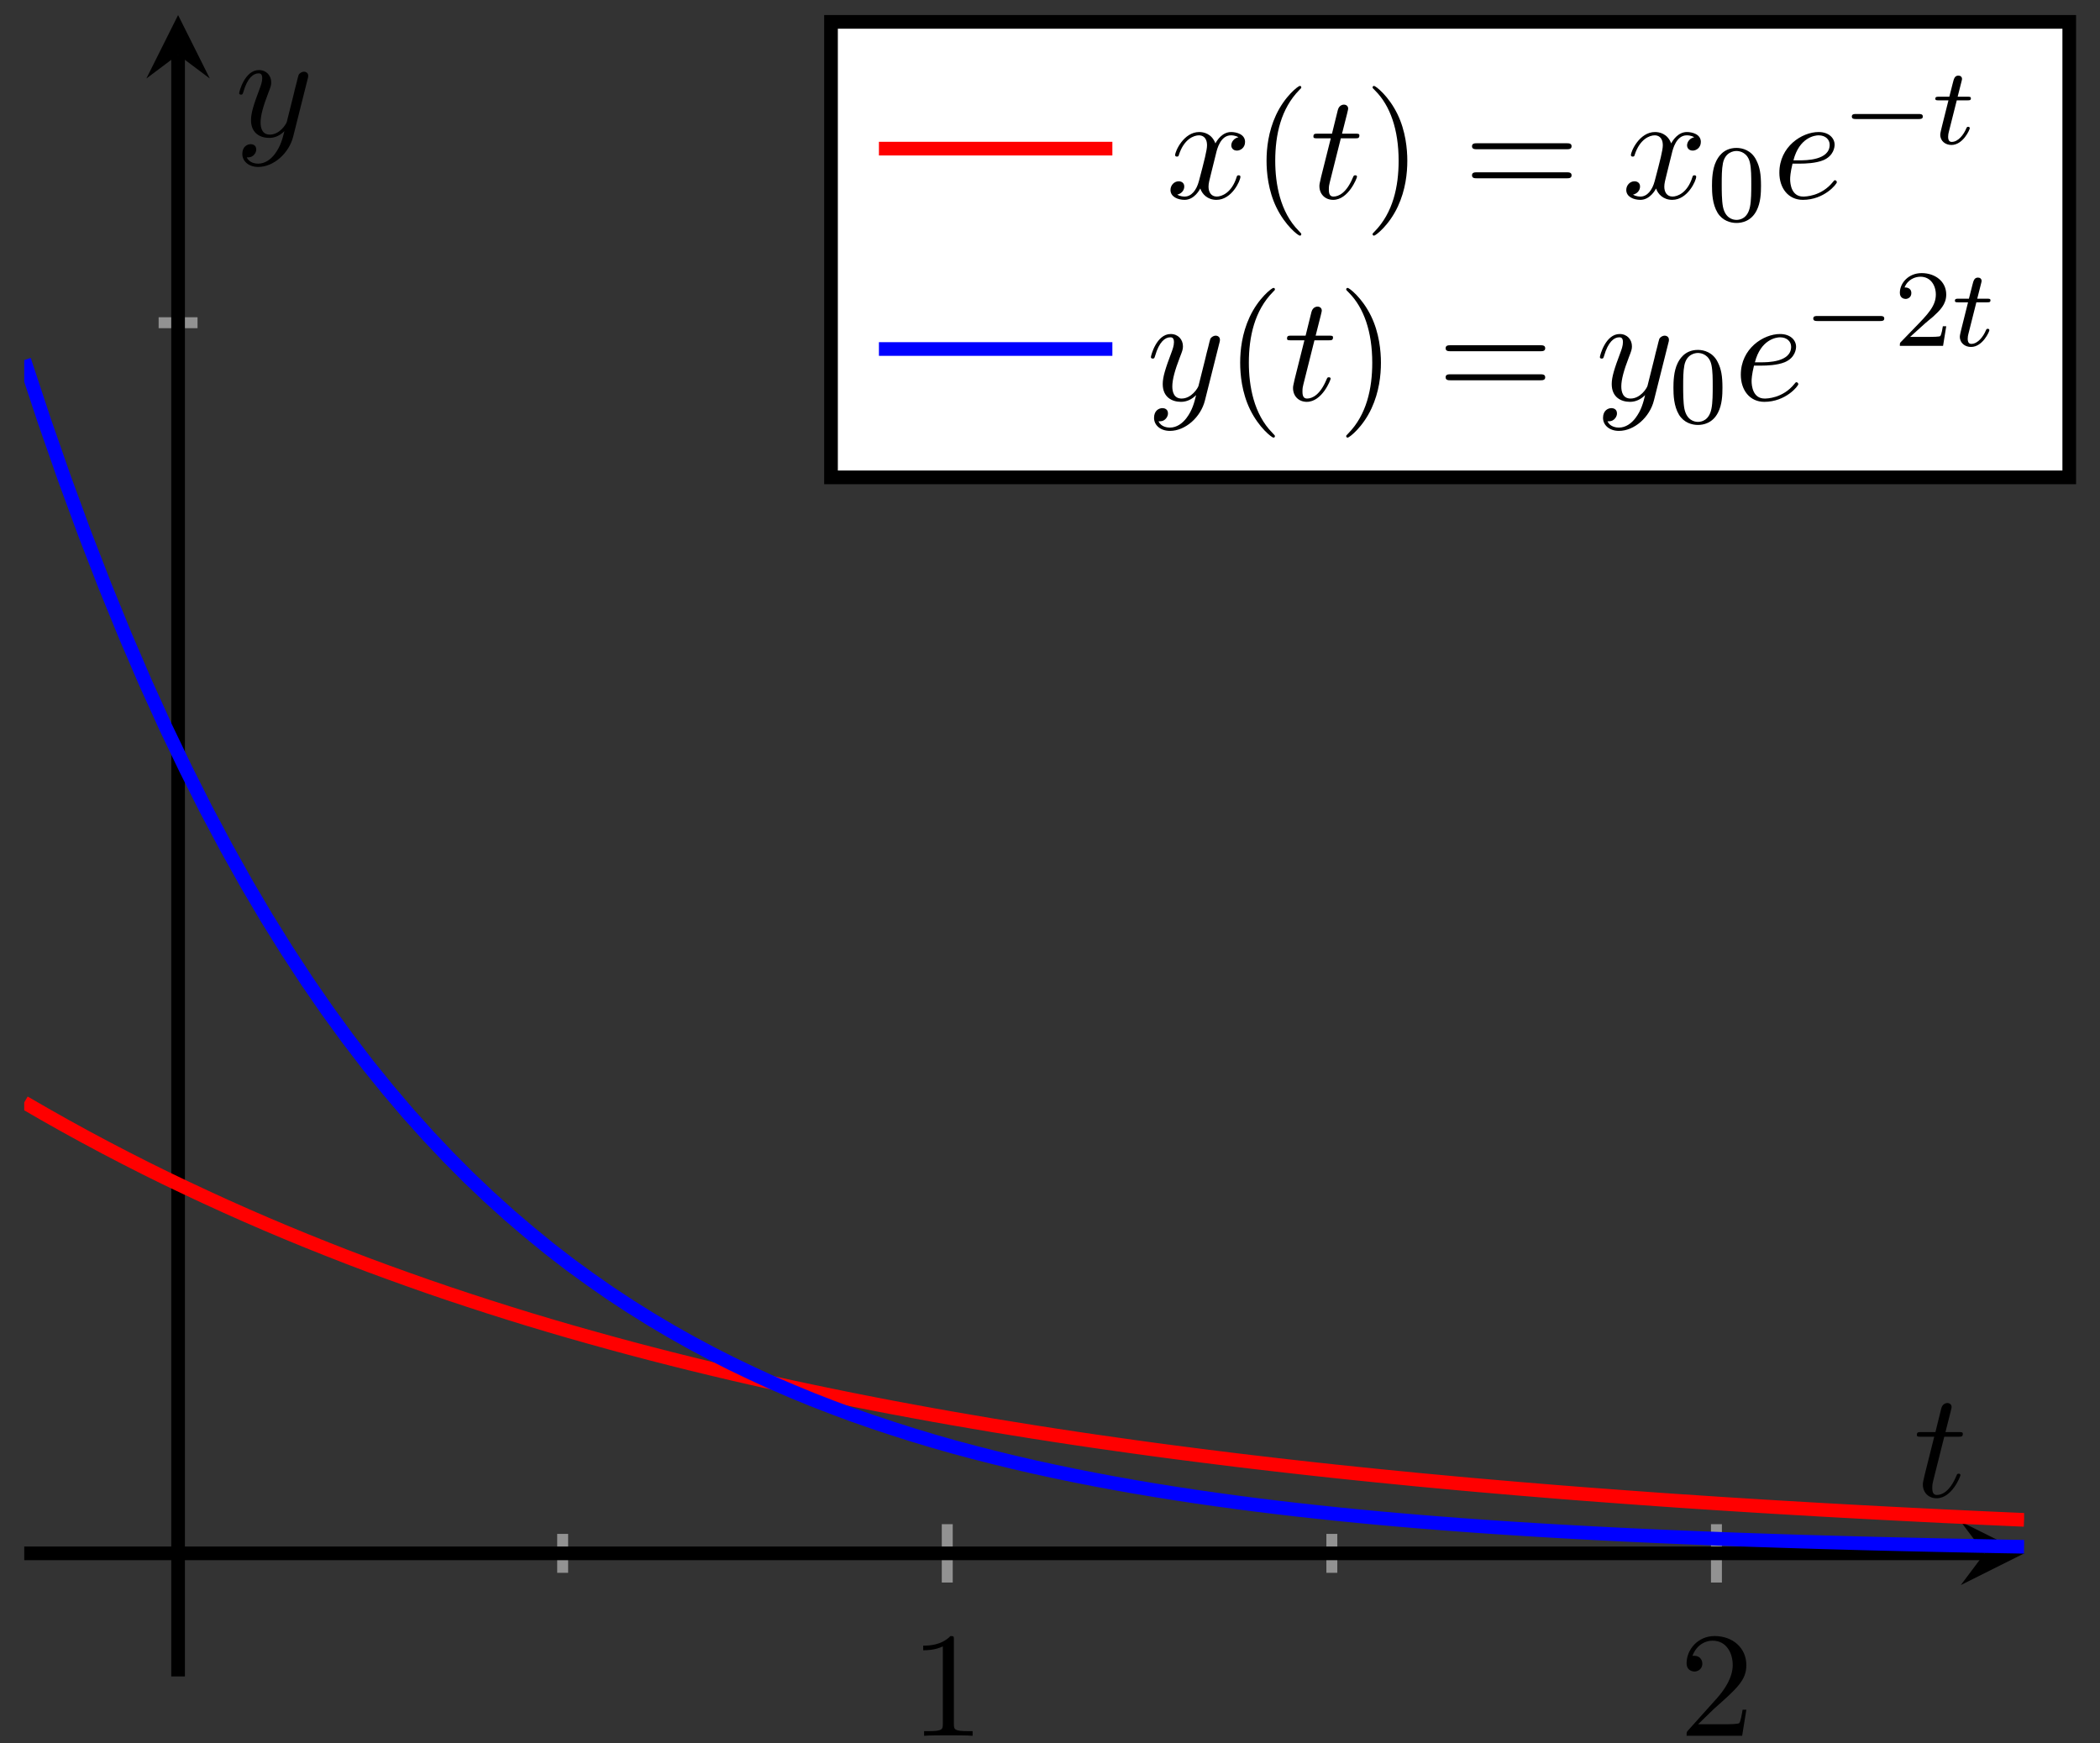 <svg xmlns="http://www.w3.org/2000/svg" xmlns:xlink="http://www.w3.org/1999/xlink" version="1.1" width="153" height="127" viewBox="0 0 153 127">
<rect x="0" y="0" width="153" height="127" fill="#333333" stroke="none"/>
<defs>
<path id="font_1_3" d="M.294 .64C.294 .664 .294 .666 .271 .666 .209 .602 .121 .602 .089 .602V.571C.109 .571 .168 .571 .22 .597V.079C.22 .043 .217 .031 .127 .031H.095V0C.13 .003 .217 .003 .257 .003 .297 .003 .384 .003 .419 0V.031H.387C.297 .031 .294 .042 .294 .079V.64Z"/>
<path id="font_1_4" d="M.127 .077 .233 .18C.389 .318 .449 .372 .449 .472 .449 .586 .359 .666 .237 .666 .124 .666 .05 .574 .05 .485 .05 .429 .1 .429 .103 .429 .12 .429 .155 .441 .155 .482 .155 .508 .137 .534 .102 .534 .094 .534 .092 .534 .089 .533 .112 .598 .166 .635 .224 .635 .315 .635 .358 .554 .358 .472 .358 .392 .308 .313 .253 .251L.061 .037C.05 .026 .05 .024 .05 0H.421L.449 .174H.424C.419 .144 .412 .1 .402 .085 .395 .077 .329 .077 .307 .077H.127Z"/>
<clipPath id="clip_2">
<path transform="matrix(1,0,0,-1,1.766,122.139)" d="M0 0H145.705V121.043H0Z"/>
</clipPath>
<path id="font_3_2" d="M.206 .4H.3C.32 .4 .33 .4 .33 .42 .33 .431 .32 .431 .302 .431H.214C.25 .572 .255 .592 .255 .598 .255 .615 .243 .625 .226 .625 .223 .625 .195 .624 .186 .589L.147 .431H.053C.033 .431 .023 .431 .023 .412 .023 .4 .031 .4 .051 .4H.139C.067 .116 .063 .099 .063 .081 .063 .027 .101-.011 .155-.011 .257-.011 .314 .135 .314 .143 .314 .153 .306 .153 .302 .153 .293 .153 .292 .15 .287 .139 .244 .035 .191 .011 .157 .011 .136 .011 .126 .024 .126 .057 .126 .081 .128 .088 .132 .105L.206 .4Z"/>
<path id="font_3_4" d="M.486 .381C.49 .395 .49 .397 .49 .404 .49 .422 .476 .431 .461 .431 .451 .431 .435 .425 .426 .41 .424 .405 .416 .374 .412 .356 .405 .33 .398 .303 .392 .276L.347 .096C.343 .081 .3 .011 .234 .011 .183 .011 .172 .055 .172 .092 .172 .138 .189 .2 .223 .288 .239 .329 .243 .34 .243 .36 .243 .405 .211 .442 .161 .442 .066 .442 .029 .297 .029 .288 .029 .278 .039 .278 .041 .278 .051 .278 .052 .28 .057 .296 .084 .39 .124 .42 .158 .42 .166 .42 .183 .42 .183 .388 .183 .363 .173 .337 .166 .318 .126 .212 .108 .155 .108 .108 .108 .019 .171-.011 .23-.011 .269-.011 .303 .006 .331 .034 .318-.018 .306-.067 .266-.12 .24-.154 .202-.183 .156-.183 .142-.183 .097-.18 .08-.141 .096-.141 .109-.141 .123-.129 .133-.12 .143-.107 .143-.088 .143-.057 .116-.053 .106-.053 .083-.053 .05-.069 .05-.118 .05-.168 .094-.205 .156-.205 .259-.205 .362-.114 .39-.001L.486 .381Z"/>
<path id="font_3_3" d="M.334 .302C.34 .328 .363 .42 .433 .42 .438 .42 .462 .42 .483 .407 .455 .402 .435 .377 .435 .353 .435 .337 .446 .318 .473 .318 .495 .318 .527 .336 .527 .376 .527 .428 .468 .442 .434 .442 .376 .442 .341 .389 .329 .366 .304 .432 .25 .442 .221 .442 .117 .442 .06 .313 .06 .288 .06 .278 .07 .278 .072 .278 .08 .278 .083 .28 .085 .289 .119 .395 .185 .42 .219 .42 .238 .42 .273 .411 .273 .353 .273 .322 .256 .255 .219 .115 .203 .053 .168 .011 .124 .011 .118 .011 .095 .011 .074 .024 .099 .029 .121 .05 .121 .078 .121 .105 .099 .113 .084 .113 .054 .113 .029 .087 .029 .055 .029 .009 .079-.011 .123-.011 .189-.011 .225 .059 .228 .065 .24 .028 .276-.011 .336-.011 .439-.011 .496 .118 .496 .143 .496 .153 .487 .153 .484 .153 .475 .153 .473 .149 .471 .142 .438 .035 .37 .011 .338 .011 .299 .011 .283 .043 .283 .077 .283 .099 .289 .121 .3 .165L.334 .302Z"/>
<path id="font_1_1" d="M.331-.24C.331-.237 .331-.235 .314-.218 .189-.092 .157 .097 .157 .25 .157 .424 .195 .598 .318 .723 .331 .735 .331 .737 .331 .74 .331 .747 .327 .75 .321 .75 .311 .75 .221 .682 .162 .555 .111 .445 .099 .334 .099 .25 .099 .172 .11 .051 .165-.062 .225-.185 .311-.25 .321-.25 .327-.25 .331-.247 .331-.24Z"/>
<path id="font_1_2" d="M.289 .25C.289 .328 .278 .449 .223 .562 .163 .685 .077 .75 .067 .75 .061 .75 .057 .746 .057 .74 .057 .737 .057 .735 .076 .717 .174 .618 .231 .459 .231 .25 .231 .079 .194-.097 .07-.223 .057-.235 .057-.237 .057-.24 .057-.246 .061-.25 .067-.25 .077-.25 .167-.182 .226-.055 .277 .055 .289 .166 .289 .25Z"/>
<path id="font_1_5" d="M.687 .327C.702 .327 .721 .327 .721 .347 .721 .367 .702 .367 .688 .367H.089C.075 .367 .056 .367 .056 .347 .056 .327 .075 .327 .09 .327H.687M.688 .133C.702 .133 .721 .133 .721 .153 .721 .173 .702 .173 .687 .173H.09C.075 .173 .056 .173 .056 .153 .056 .133 .075 .133 .089 .133H.688Z"/>
<path id="font_4_1" d="M.489 .319C.489 .426 .478 .491 .445 .555 .401 .643 .32 .665 .265 .665 .139 .665 .093 .571 .079 .543 .043 .47 .041 .371 .041 .319 .041 .253 .044 .152 .092 .072 .138-.002 .212-.021 .265-.021 .313-.021 .399-.006 .449 .093 .486 .165 .489 .254 .489 .319M.265 .007C.231 .007 .162 .023 .141 .128 .13 .185 .13 .279 .13 .331 .13 .4 .13 .47 .141 .525 .162 .627 .24 .637 .265 .637 .299 .637 .368 .62 .388 .529 .4 .474 .4 .399 .4 .331 .4 .272 .4 .182 .388 .126 .367 .021 .298 .007 .265 .007Z"/>
<path id="font_3_1" d="M.187 .231C.216 .231 .29 .233 .34 .254 .41 .284 .415 .343 .415 .357 .415 .401 .377 .442 .308 .442 .197 .442 .046 .345 .046 .17 .046 .068 .105-.011 .203-.011 .346-.011 .43 .095 .43 .107 .43 .113 .424 .12 .418 .12 .413 .12 .411 .118 .405 .11 .326 .011 .217 .011 .205 .011 .127 .011 .118 .095 .118 .127 .118 .139 .119 .17 .134 .231H.187M.14 .253C.179 .405 .282 .42 .308 .42 .355 .42 .382 .391 .382 .357 .382 .253 .222 .253 .181 .253H.14Z"/>
<path id="font_5_1" d="M.699 .227C.715 .227 .737 .227 .737 .25 .737 .273 .715 .273 .699 .273H.126C.11 .273 .088 .273 .088 .25 .088 .227 .11 .227 .126 .227H.699Z"/>
<path id="font_6_1" d="M.221 .398H.319C.338 .398 .35 .398 .35 .417 .35 .431 .337 .431 .32 .431H.229L.265 .573C.269 .588 .269 .592 .269 .593 .269 .614 .253 .624 .236 .624 .202 .624 .195 .597 .184 .553L.153 .431H.057C.038 .431 .025 .431 .025 .412 .025 .398 .038 .398 .055 .398H.145L.085 .158C.079 .133 .07 .098 .07 .084 .07 .024 .119-.01 .172-.01 .279-.01 .34 .131 .34 .143 .34 .154 .331 .156 .325 .156 .314 .156 .313 .152 .306 .137 .286 .089 .236 .018 .175 .018 .154 .018 .142 .032 .142 .065 .142 .084 .145 .095 .148 .108L.221 .398Z"/>
<path id="font_4_2" d="M.282 .204C.298 .219 .34 .252 .356 .266 .418 .323 .477 .378 .477 .469 .477 .588 .377 .665 .252 .665 .132 .665 .053 .574 .053 .485 .053 .436 .092 .429 .106 .429 .127 .429 .158 .444 .158 .482 .158 .534 .108 .534 .096 .534 .125 .607 .192 .632 .241 .632 .334 .632 .382 .553 .382 .469 .382 .365 .309 .289 .191 .168L.065 .038C.053 .027 .053 .025 .053 0H.448L.477 .179H.446C.443 .159 .435 .109 .423 .09 .417 .082 .341 .082 .325 .082H.147L.282 .204Z"/>
</defs>
<path transform="matrix(1,0,0,-1,1.766,122.139)" stroke-width=".797" stroke-linecap="butt" stroke-miterlimit="10" stroke-linejoin="miter" fill="none" stroke="#929292" d="M39.228 7.549V10.384M95.269 7.549V10.384"/>
<path transform="matrix(1,0,0,-1,1.766,122.139)" stroke-width=".797" stroke-linecap="butt" stroke-miterlimit="10" stroke-linejoin="miter" fill="none" stroke="#929292" d="M67.249 6.84V11.092M123.289 6.84V11.092"/>
<path transform="matrix(1,0,0,-1,1.766,122.139)" stroke-width=".797" stroke-linecap="butt" stroke-miterlimit="10" stroke-linejoin="miter" fill="none" stroke="#929292" d="M9.791 98.627H12.626"/>
<path transform="matrix(1,0,0,-1,1.766,122.139)" stroke-width=".797" stroke-linecap="butt" stroke-miterlimit="10" stroke-linejoin="miter" fill="none" stroke="#929292" d=""/>
<path transform="matrix(1,0,0,-1,1.766,122.139)" stroke-width=".996" stroke-linecap="butt" stroke-miterlimit="10" stroke-linejoin="miter" fill="none" stroke="#000000" d="M0 8.966H142.816"/>
<path transform="matrix(1,0,0,-1,144.591,113.173)" d="M2.889 0-1.734 2.311 0 0-1.734-2.311"/>
<path transform="matrix(1,0,0,-1,1.766,122.139)" stroke-width=".996" stroke-linecap="butt" stroke-miterlimit="10" stroke-linejoin="miter" fill="none" stroke="#000000" d="M11.208 0V118.153"/>
<path transform="matrix(0,-1,-1,-0,12.975,3.986)" d="M2.889 0-1.734 2.311 0 0-1.734-2.311"/>
<use data-text="1" xlink:href="#font_1_3" transform="matrix(10.91,0,0,-10.909,66.291,126.463)"/>
<use data-text="2" xlink:href="#font_1_4" transform="matrix(10.91,0,0,-10.909,122.335,126.463)"/>
<g clip-path="url(#clip_2)">
<path transform="matrix(1,0,0,-1,1.766,122.139)" stroke-width=".996" stroke-linecap="butt" stroke-miterlimit="10" stroke-linejoin="miter" fill="none" stroke="#ff0000" d="M0 41.819 1.472 40.968 2.943 40.138 4.415 39.33 5.887 38.543 7.359 37.776 8.83 37.029 10.302 36.302 11.774 35.599 13.246 34.91 14.717 34.237 16.189 33.581 17.661 32.943 19.133 32.322 20.604 31.717 22.076 31.128 23.548 30.552 25.02 29.992 26.491 29.448 27.963 28.919 29.435 28.399 30.906 27.896 32.378 27.407 33.85 26.928 35.322 26.462 36.793 26.007 38.265 25.566 39.737 25.136 41.209 24.719 42.68 24.31 44.152 23.912 45.624 23.524 47.096 23.147 48.567 22.779 50.039 22.421 51.511 22.071 52.983 21.732 54.454 21.401 55.926 21.078 57.398 20.766 58.869 20.46 60.341 20.161 61.813 19.871 63.285 19.588 64.756 19.314 66.228 19.044 67.7 18.783 69.172 18.531 70.643 18.28 72.115 18.041 73.587 17.804 75.059 17.575 76.53 17.352 78.002 17.134 79.474 16.925 80.946 16.717 82.417 16.515 83.889 16.319 85.361 16.131 86.832 15.945 88.304 15.762 89.776 15.587 91.248 15.415 92.719 15.248 94.191 15.084 95.663 14.925 97.135 14.772 98.606 14.621 100.078 14.476 101.55 14.33 103.022 14.194 104.493 14.056 105.965 13.925 107.437 13.798 108.909 13.671 110.38 13.55 111.852 13.43 113.324 13.314 114.795 13.203 116.267 13.093 117.739 12.986 119.211 12.88 120.682 12.778 122.154 12.681 123.626 12.584 125.098 12.491 126.569 12.399 128.041 12.31 129.513 12.224 130.985 12.138 132.456 12.057 133.928 11.977 135.4 11.899 136.872 11.823 138.343 11.748 139.815 11.675 141.287 11.607 142.758 11.538 144.23 11.472 145.702 11.407"/>
<path transform="matrix(1,0,0,-1,1.766,122.139)" stroke-width=".996" stroke-linecap="butt" stroke-miterlimit="10" stroke-linejoin="miter" fill="none" stroke="#0000ff" d="M0 95.904 1.472 91.455 2.943 87.237 4.415 83.232 5.887 79.432 7.359 75.826 8.83 72.405 10.302 69.16 11.774 66.093 13.246 63.168 14.717 60.398 16.189 57.764 17.661 55.268 19.133 52.902 20.604 50.652 22.076 48.519 23.548 46.495 25.02 44.572 26.491 42.753 27.963 41.022 29.435 39.383 30.906 37.827 32.378 36.346 33.85 34.947 35.322 33.618 36.793 32.36 38.265 31.158 39.737 30.021 41.209 28.949 42.68 27.923 44.152 26.955 45.624 26.034 47.096 25.16 48.567 24.332 50.039 23.545 51.511 22.799 52.983 22.094 54.454 21.417 55.926 20.782 57.398 20.176 58.869 19.605 60.341 19.056 61.813 18.544 63.285 18.054 64.756 17.587 66.228 17.144 67.7 16.724 69.172 16.329 70.643 15.955 72.115 15.594 73.587 15.256 75.059 14.935 76.53 14.63 78.002 14.34 79.474 14.065 80.946 13.804 82.417 13.557 83.889 13.322 85.361 13.099 86.832 12.888 88.304 12.687 89.776 12.496 91.248 12.316 92.719 12.144 94.191 11.982 95.663 11.828 97.135 11.681 98.606 11.542 100.078 11.41 101.55 11.285 103.022 11.167 104.493 11.054 105.965 10.947 107.437 10.846 108.909 10.75 110.38 10.658 111.852 10.572 113.324 10.49 114.795 10.412 116.267 10.338 117.739 10.268 119.211 10.201 120.682 10.138 122.154 10.078 123.626 10.021 125.098 9.967 126.569 9.916 128.041 9.867 129.513 9.821 130.985 9.777 132.456 9.736 133.928 9.696 135.4 9.659 136.872 9.624 138.343 9.59 139.815 9.558 141.287 9.528 142.758 9.499 144.23 9.472 145.702 9.446"/>
</g>
<use data-text="t" xlink:href="#font_3_2" transform="matrix(10.91,0,0,-10.909,139.406,109.039)"/>
<use data-text="y" xlink:href="#font_3_4" transform="matrix(10.91,0,0,-10.909,17.109,9.927)"/>
<path transform="matrix(1,0,0,-1,1.766,122.139)" d="M58.779 87.36H148.994V120.545H58.779Z" fill="#ffffff"/>
<path transform="matrix(1,0,0,-1,1.766,122.139)" stroke-width=".996" stroke-linecap="butt" stroke-miterlimit="10" stroke-linejoin="miter" fill="none" stroke="#000000" d="M58.779 87.36H148.994V120.545H58.779Z"/>
<path transform="matrix(1,0,0,-1,64.036,10.829)" stroke-width=".996" stroke-linecap="butt" stroke-miterlimit="10" stroke-linejoin="miter" fill="none" stroke="#ff0000" d="M0 0H8.504 17.008"/>
<use data-text="x" xlink:href="#font_3_3" transform="matrix(10.91,0,0,-10.909,84.962,14.441)"/>
<use data-text="(" xlink:href="#font_1_1" transform="matrix(10.91,0,0,-10.909,91.197,14.441)"/>
<use data-text="t" xlink:href="#font_3_2" transform="matrix(10.91,0,0,-10.909,95.441,14.441)"/>
<use data-text=")" xlink:href="#font_1_2" transform="matrix(10.91,0,0,-10.909,99.38,14.441)"/>
<use data-text="=" xlink:href="#font_1_5" transform="matrix(10.91,0,0,-10.909,106.635,14.441)"/>
<use data-text="x" xlink:href="#font_3_3" transform="matrix(10.91,0,0,-10.909,118.169,14.441)"/>
<use data-text="0" xlink:href="#font_4_1" transform="matrix(7.971,0,0,-7.97,124.404,16.077)"/>
<use data-text="e" xlink:href="#font_3_1" transform="matrix(10.91,0,0,-10.909,129.137,14.441)"/>
<use data-text="&#x2212;" xlink:href="#font_5_1" transform="matrix(7.971,0,0,-7.97,134.217,10.482)"/>
<use data-text="t" xlink:href="#font_6_1" transform="matrix(7.971,0,0,-7.97,140.803,10.482)"/>
<path transform="matrix(1,0,0,-1,64.036,25.428)" stroke-width=".996" stroke-linecap="butt" stroke-miterlimit="10" stroke-linejoin="miter" fill="none" stroke="#0000ff" d="M0 0H8.504 17.008"/>
<use data-text="y" xlink:href="#font_3_4" transform="matrix(10.91,0,0,-10.909,83.535,29.157)"/>
<use data-text="(" xlink:href="#font_1_1" transform="matrix(10.91,0,0,-10.909,89.275,29.157)"/>
<use data-text="t" xlink:href="#font_3_2" transform="matrix(10.91,0,0,-10.909,93.519,29.157)"/>
<use data-text=")" xlink:href="#font_1_2" transform="matrix(10.91,0,0,-10.909,97.458,29.157)"/>
<use data-text="=" xlink:href="#font_1_5" transform="matrix(10.91,0,0,-10.909,104.713,29.157)"/>
<use data-text="y" xlink:href="#font_3_4" transform="matrix(10.91,0,0,-10.909,116.247,29.157)"/>
<use data-text="0" xlink:href="#font_4_1" transform="matrix(7.971,0,0,-7.97,121.595,30.793)"/>
<use data-text="e" xlink:href="#font_3_1" transform="matrix(10.91,0,0,-10.909,126.329,29.157)"/>
<use data-text="&#x2212;" xlink:href="#font_5_1" transform="matrix(7.971,0,0,-7.97,131.408,25.198)"/>
<use data-text="2" xlink:href="#font_4_2" transform="matrix(7.971,0,0,-7.97,137.995,25.198)"/>
<use data-text="t" xlink:href="#font_6_1" transform="matrix(7.971,0,0,-7.97,142.23,25.198)"/>
</svg>
